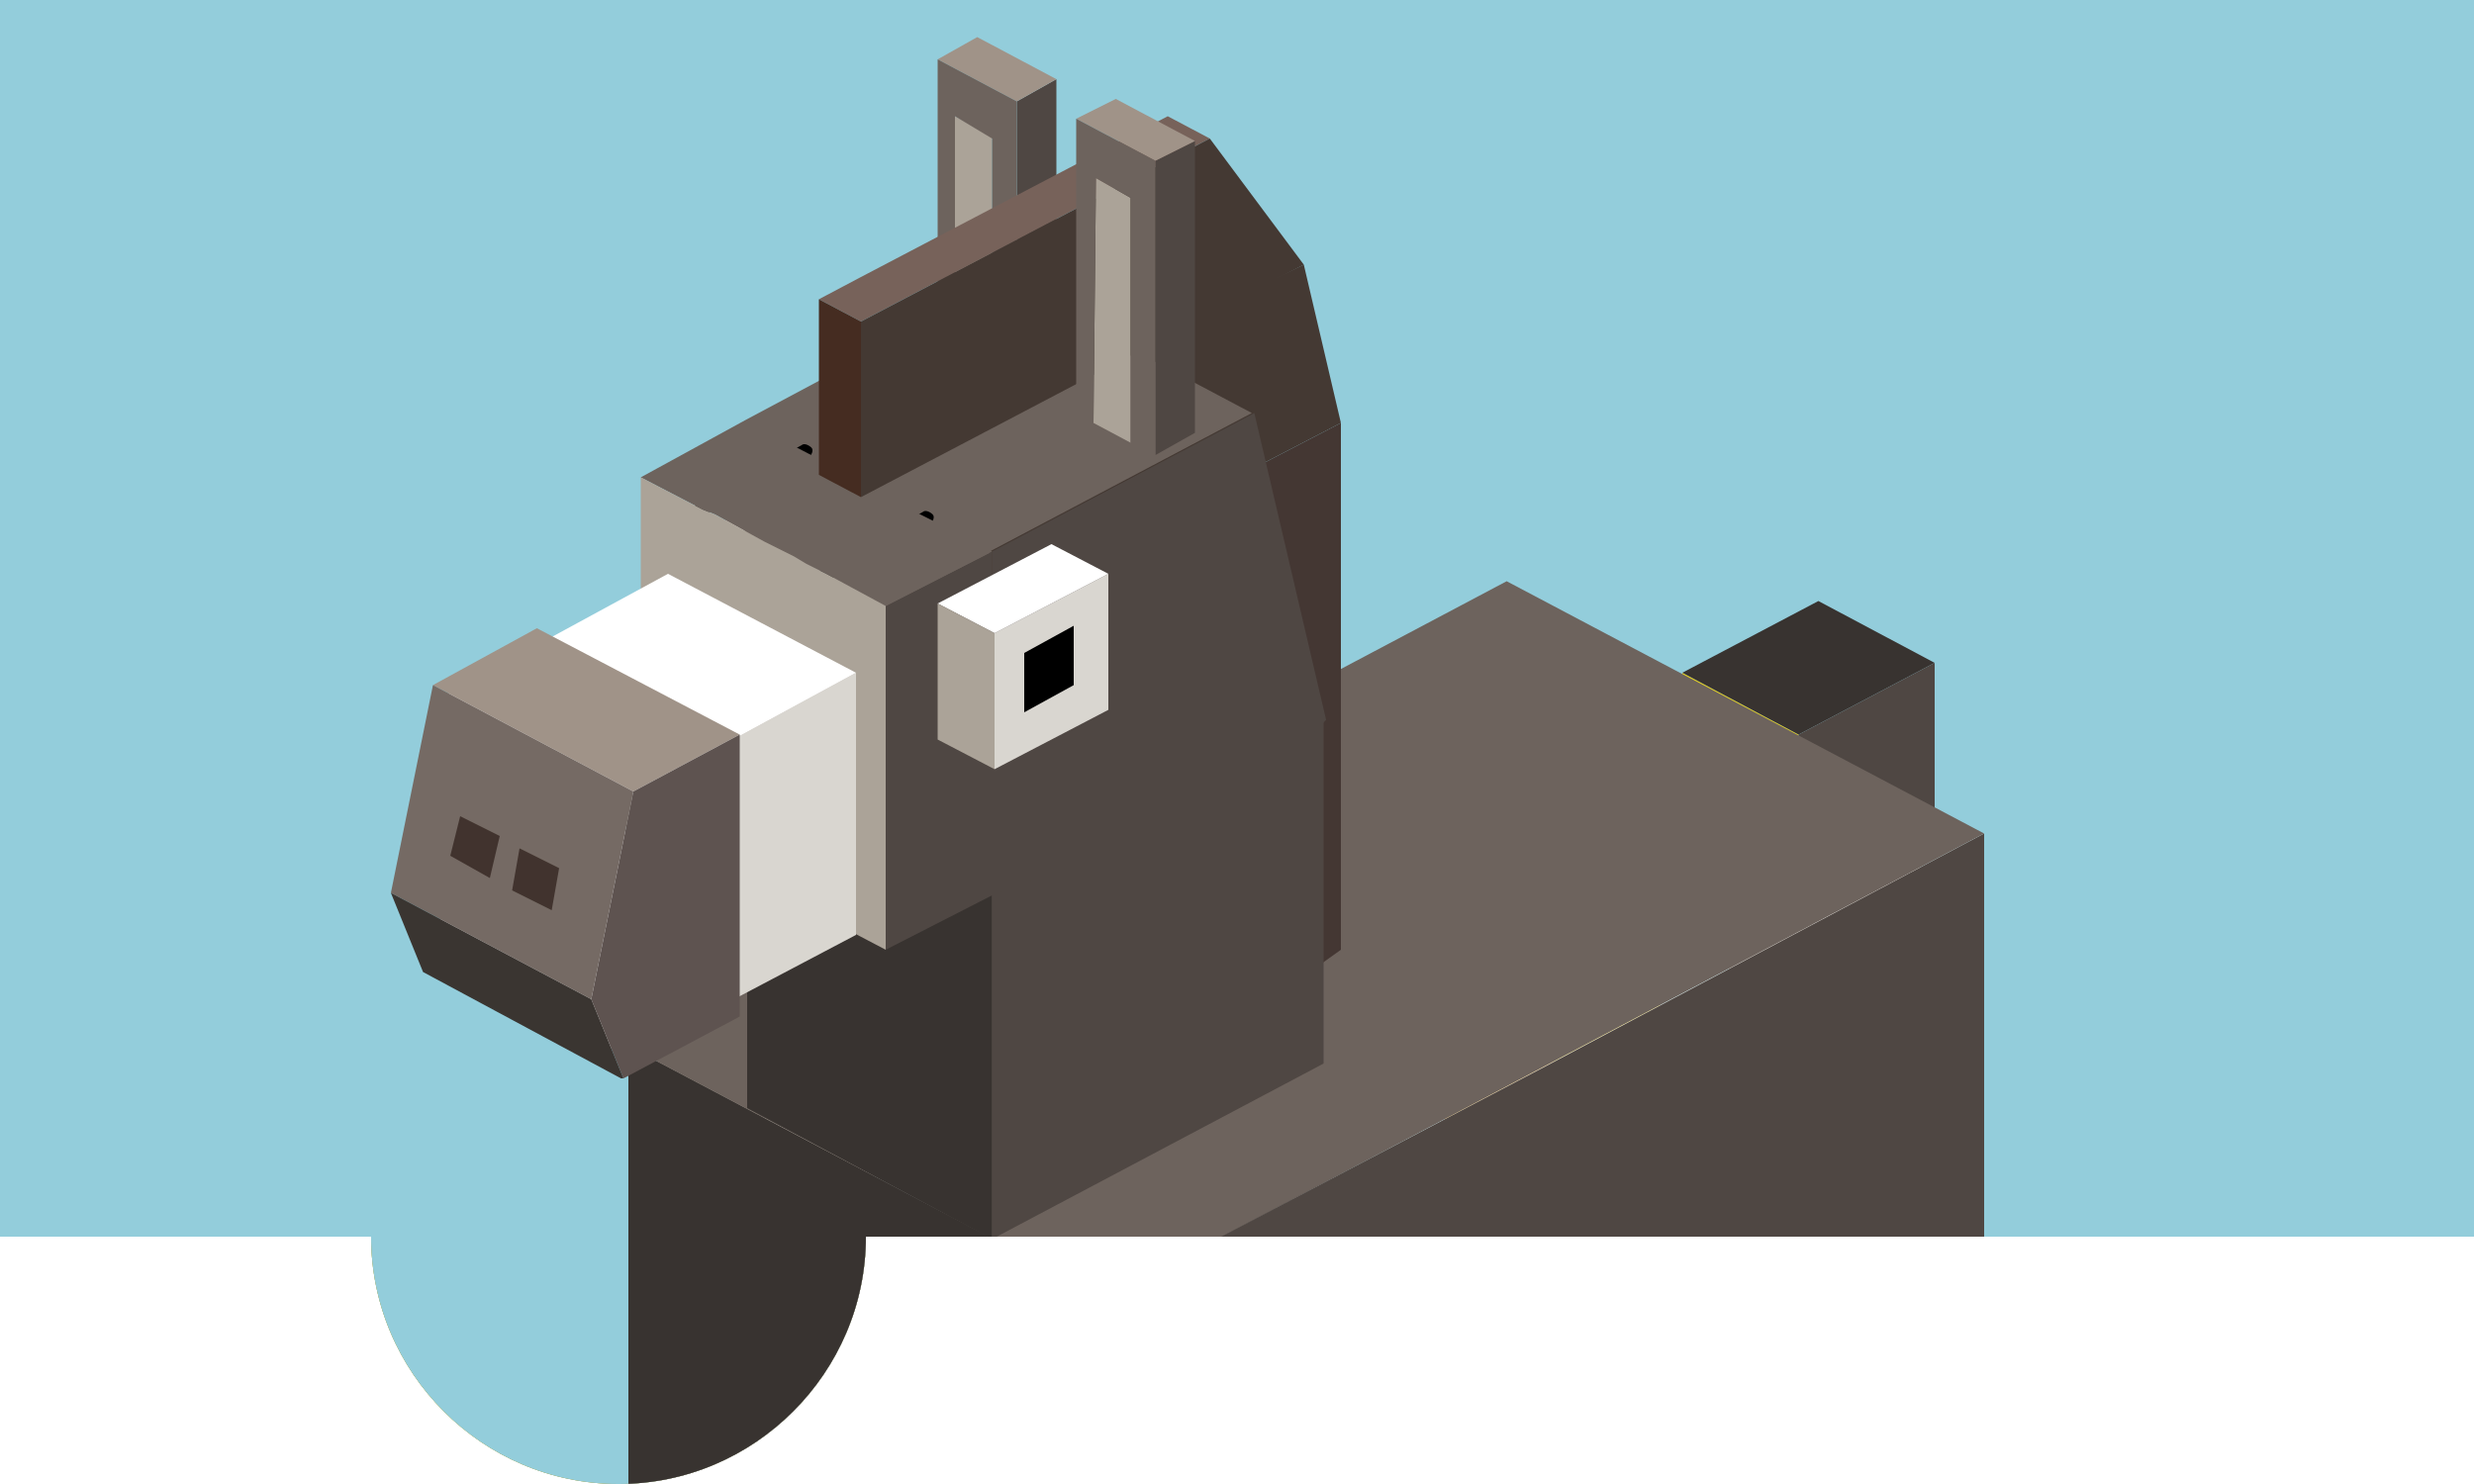 <?xml version="1.0" encoding="utf-8"?>
<!-- Generator: Adobe Illustrator 22.0.1, SVG Export Plug-In . SVG Version: 6.00 Build 0)  -->
<svg version="1.1" xmlns="http://www.w3.org/2000/svg" xmlns:xlink="http://www.w3.org/1999/xlink" x="0px" y="0px" width="100px"
	 height="60px" viewBox="0 0 100 60" style="enable-background:new 0 0 100 60;" xml:space="preserve">
<style type="text/css">
	.st0{clip-path:url(#SVGID_2_);}
	.st1{fill-rule:evenodd;clip-rule:evenodd;fill:#87AB32;}
	.st2{fill-rule:evenodd;clip-rule:evenodd;fill:#4D7524;}
	.st3{fill-rule:evenodd;clip-rule:evenodd;fill:#563A29;}
	.st4{fill-rule:evenodd;clip-rule:evenodd;fill:#452F21;}
	.st5{fill-rule:evenodd;clip-rule:evenodd;fill:#78533A;}
	.st6{fill-rule:evenodd;clip-rule:evenodd;fill:#6B4B36;}
	.st7{fill-rule:evenodd;clip-rule:evenodd;fill:#2E1D16;}
	.st8{fill-rule:evenodd;clip-rule:evenodd;fill:#8A6853;}
	.st9{fill-rule:evenodd;clip-rule:evenodd;fill:#4A2F24;}
	.st10{fill-rule:evenodd;clip-rule:evenodd;fill:#CFA985;}
	.st11{fill-rule:evenodd;clip-rule:evenodd;fill:#A6876A;}
	.st12{fill-rule:evenodd;clip-rule:evenodd;fill:#352B20;}
	.st13{fill-rule:evenodd;clip-rule:evenodd;fill:#946749;}
	.st14{fill-rule:evenodd;clip-rule:evenodd;}
	.st15{fill-rule:evenodd;clip-rule:evenodd;fill:#654D3D;}
	.st16{fill-rule:evenodd;clip-rule:evenodd;fill:#BDAB64;}
	.st17{fill-rule:evenodd;clip-rule:evenodd;fill:#9E8D54;}
	.st18{fill-rule:evenodd;clip-rule:evenodd;fill:#A02B1F;}
	.st19{fill-rule:evenodd;clip-rule:evenodd;fill:#D8371D;}
	.st20{fill-rule:evenodd;clip-rule:evenodd;fill:#BC3019;}
	.st21{fill-rule:evenodd;clip-rule:evenodd;fill:#F9EA7E;}
	.st22{fill-rule:evenodd;clip-rule:evenodd;fill:#BEB5AF;}
	.st23{fill-rule:evenodd;clip-rule:evenodd;fill:#ECE9E8;}
	.st24{fill-rule:evenodd;clip-rule:evenodd;fill:#DDD8D5;}
	.st25{fill-rule:evenodd;clip-rule:evenodd;fill:#A99C9A;}
	.st26{fill-rule:evenodd;clip-rule:evenodd;fill:#F4F2F0;}
	.st27{fill-rule:evenodd;clip-rule:evenodd;fill:#C1B5A4;}
	.st28{fill-rule:evenodd;clip-rule:evenodd;fill:#E3DCD7;}
	.st29{fill-rule:evenodd;clip-rule:evenodd;fill:#333333;}
	.st30{fill-rule:evenodd;clip-rule:evenodd;fill:#C6BCB9;}
	.st31{fill-rule:evenodd;clip-rule:evenodd;fill:#93CDDB;}
	.st32{fill-rule:evenodd;clip-rule:evenodd;fill:#7092B1;}
	.st33{fill-rule:evenodd;clip-rule:evenodd;fill:#4F4743;}
	.st34{fill-rule:evenodd;clip-rule:evenodd;fill:#A09388;}
	.st35{fill-rule:evenodd;clip-rule:evenodd;fill:#ABA398;}
	.st36{fill-rule:evenodd;clip-rule:evenodd;fill:#6D635D;}
	.st37{fill-rule:evenodd;clip-rule:evenodd;fill:#D9D6D0;}
	.st38{fill-rule:evenodd;clip-rule:evenodd;fill:#E9D21B;}
	.st39{fill-rule:evenodd;clip-rule:evenodd;fill:#E6AB28;}
	.st40{fill-rule:evenodd;clip-rule:evenodd;fill:#AC9C8E;}
	.st41{fill-rule:evenodd;clip-rule:evenodd;fill:#383330;}
	.st42{fill-rule:evenodd;clip-rule:evenodd;fill:#443933;}
	.st43{fill-rule:evenodd;clip-rule:evenodd;fill:#443733;}
	.st44{fill-rule:evenodd;clip-rule:evenodd;fill:#FFFFFF;}
	.st45{fill-rule:evenodd;clip-rule:evenodd;fill:#756A64;}
	.st46{fill-rule:evenodd;clip-rule:evenodd;fill:#5E5350;}
	.st47{fill-rule:evenodd;clip-rule:evenodd;fill:#3A3531;}
	.st48{fill-rule:evenodd;clip-rule:evenodd;fill:#77625A;}
	.st49{fill-rule:evenodd;clip-rule:evenodd;fill:#452C21;}
	.st50{fill-rule:evenodd;clip-rule:evenodd;fill:#41332E;}
	.st51{fill-rule:evenodd;clip-rule:evenodd;fill:#725752;}
	.st52{clip-path:url(#SVGID_4_);}
	.st53{clip-path:url(#SVGID_6_);}
	.st54{clip-path:url(#SVGID_8_);}
	.st55{clip-path:url(#SVGID_10_);}
</style>
<g id="_x32__x5F_2">
</g>
<g id="_x31__x5F_2">
	<g>
		<defs>
			<path id="SVGID_3_" d="M100,0H0v50h15c0,5.5,4.5,10,10,10c5.5,0,10-4.5,10-10h65V0z"/>
		</defs>
		<clipPath id="SVGID_2_">
			<use xlink:href="#SVGID_3_"  style="overflow:visible;"/>
		</clipPath>
		<g class="st0">
			<rect y="0" class="st1" width="100" height="100"/>
			<g>
				<g>
					<polygon class="st3" points="41.8,44.5 36.3,41.6 36.3,35.8 41.8,35.9 					"/>
					<polygon class="st4" points="36.9,54.6 41.8,44.5 41.8,35.9 47.3,33 47.2,43.8 42.5,53.2 					"/>
					<polygon class="st5" points="41.8,35.9 36.3,35.8 41.8,32.9 47.3,33 					"/>
					<polygon class="st6" points="36.3,41.6 41.8,44.5 36.9,54.6 31.4,51.7 					"/>
				</g>
				<g>
					<path class="st3" d="M54.7,71.5l-4.4-2.3L49,68.5L46,67l-1.4-0.8l-1.4-0.8l-3-1.6L37,62.3l2.8-29.2l2.2-0.9l2.2,1.2l2.2,1.2
						l2.2,1.1l2.2,1.2l2.2,3.2l1.4,27.1L54.7,71.5z M46.3,37.3l-1.4-0.8l-3-1.6l-1.5,24.5l3,2.6l1.4,0.8h0l1.4,0.8l3,0.5l1.5-24.5
						l-3-1.5L46.3,37.3z"/>
					<polygon class="st5" points="63.9,30.1 50.9,36.8 48.7,35.7 46.5,34.5 44.2,33.3 42,32.2 39.8,33.1 52.8,26.3 55,25.4 
						57.2,26.6 61.6,28.9 					"/>
					<polygon class="st7" points="54.7,71.5 54.5,67.1 53.1,40 66.1,33.3 67.7,64.8 					"/>
					<polygon class="st8" points="46.3,37.3 47.7,38.1 50.7,39.6 49.2,64.1 46.2,63.7 44.8,62.9 44.8,62.9 43.3,62.2 40.3,59.5 
						41.8,35 44.9,36.6 					"/>
					<polygon class="st9" points="53.1,40 50.9,36.8 63.9,30.1 66.1,33.3 					"/>
				</g>
				<g>
					<g>
						<polygon class="st4" points="51.1,23.4 61.4,18.1 63.6,29.8 51.1,36.2 						"/>
						<polygon class="st3" points="51.1,23.4 51.1,36.2 40.3,30.6 40.3,17.8 						"/>
						<polygon class="st5" points="61.4,18.1 51.1,23.4 40.3,17.8 50.5,12.4 						"/>
					</g>
					<g>
						<polygon class="st10" points="43.1,31.1 37.9,28.4 42.4,24.2 48.5,27.4 						"/>
						<polygon class="st11" points="43.1,36.2 43.1,35.3 43.1,34.7 43.1,31.1 48.5,27.4 48.5,34.8 						"/>
						<polygon class="st12" points="37.9,28.4 43.1,31.1 43.1,34.7 43.1,35.3 43.1,36.2 42,35.7 37.9,33.5 						"/>
					</g>
					<g>
						<polygon class="st4" points="52.3,18.8 53.5,18 53.5,21.8 52.3,22.6 						"/>
						<polygon class="st3" points="49.1,17.2 52.3,18.8 52.3,22.6 49.1,20.9 						"/>
						<polygon class="st13" points="53.5,18 52.3,18.8 49.1,17.2 50.3,16.3 						"/>
					</g>
					<g>
						<polygon class="st4" points="44.5,14.9 45.8,14.1 45.8,17.9 44.5,18.7 						"/>
						<polygon class="st3" points="41.3,13.2 44.5,14.9 44.5,18.7 41.3,17 						"/>
						<polygon class="st13" points="45.8,14.1 44.5,14.9 41.3,13.2 42.5,12.4 						"/>
					</g>
					<g>
						<polygon class="st14" points="42,22.7 42,21.5 43,22 43,23.2 						"/>
						<polygon class="st14" points="47.4,25.4 47.4,24.2 48.4,24.8 48.4,26 						"/>
					</g>
					<polygon class="st15" points="48,33.3 48,33.7 43.1,35.3 43.1,34.7 					"/>
				</g>
				<g>
					<polygon class="st3" points="60.2,53 54.7,50.1 54.7,42 60.2,47.6 					"/>
					<polygon class="st4" points="55.3,63.1 60.2,53 60.2,47.6 68.2,43.5 65.6,52.3 60.9,61.7 					"/>
					<polygon class="st5" points="60.2,47.6 54.7,42 62.6,37.9 68.2,43.5 					"/>
					<polygon class="st6" points="54.7,50.1 60.2,53 55.3,63.1 49.7,60.2 					"/>
				</g>
			</g>
		</g>
		<g class="st0">
			<rect class="st16" width="100" height="100"/>
			<g>
				<g>
					<polygon class="st18" points="50.3,82.3 50.3,50.5 52.9,49.1 52.9,81 					"/>
					<polygon class="st21" points="54,50.2 50.4,52.1 46.8,50.2 50.4,48.3 					"/>
					<polygon class="st20" points="50.4,50.4 50.4,82.3 47.7,80.9 47.7,49 					"/>
				</g>
				<g>
					<polygon class="st18" points="59.5,86.6 59.5,54.7 62.1,53.4 62.1,85.2 					"/>
					<polygon class="st21" points="63.2,54.4 59.6,56.3 56,54.4 59.6,52.5 					"/>
					<polygon class="st20" points="59.6,54.7 59.6,86.6 56.9,85.2 56.9,53.3 					"/>
				</g>
				<g>
					<polygon class="st22" points="55.5,56.8 55.5,43.4 69.9,35.8 69.9,51.1 57.3,57.8 					"/>
					<polygon class="st23" points="69.9,35.8 55.5,43.4 42.7,36.7 57.1,29 74.7,26.5 					"/>
					<polygon class="st24" points="55.5,43.4 55.5,56.8 42.7,50.1 42.7,36.7 					"/>
					<polygon class="st25" points="69.9,51.1 69.9,35.8 74.7,26.5 					"/>
				</g>
				<g>
					<polygon class="st22" points="52.1,41.9 52.1,24.3 47.3,21.7 52.1,19.1 57,21.7 57,39.3 					"/>
					<polygon class="st24" points="52.1,41.9 47.3,39.3 47.3,21.7 52.1,24.3 					"/>
				</g>
				<g>
					<polygon class="st22" points="60.8,12.9 51.7,17.7 51.7,28.6 60.8,23.8 					"/>
					<polygon class="st23" points="60.8,12.9 51.7,8 42.5,12.9 51.7,17.7 					"/>
					<polygon class="st24" points="51.7,17.7 42.5,12.9 42.5,23.8 51.7,28.6 					"/>
				</g>
				<g>
					<polygon class="st18" points="24.8,36.9 49.4,19.7 49.4,23.8 					"/>
					<polygon class="st19" points="49.4,19.7 24.8,36.9 45.6,17.7 					"/>
				</g>
				<g>
					<g>
						<g>
							<polygon class="st26" points="52.8,18.8 53.9,19.4 56.3,18.2 55.1,17.5 							"/>
							<polygon class="st27" points="52.8,18.8 52.8,21.6 53.9,22.2 53.9,19.4 							"/>
							<polygon class="st28" points="53.9,19.4 53.9,22.2 56.3,21 56.3,18.2 							"/>
						</g>
						<polygon class="st29" points="55.6,20.6 55.6,19.3 54.6,19.9 54.6,21.1 						"/>
					</g>
				</g>
				<g>
					<polygon class="st23" points="66.7,42.1 59.5,45.9 56.3,44.2 69,37.5 					"/>
					<polygon class="st24" points="59.5,45.9 59.5,53.5 56.3,51.9 56.3,44.2 					"/>
					<polygon class="st29" points="66.7,49.8 66.7,42.1 69,37.5 					"/>
					<polygon class="st30" points="66.7,49.8 59.5,53.5 59.5,45.9 66.7,42.1 					"/>
				</g>
			</g>
		</g>
		<g class="st0">
			<rect class="st31" width="100" height="100"/>
			<g>
				<g>
					<polygon class="st33" points="41.1,4.1 42.7,3.2 42.7,15.1 41.1,15.9 					"/>
					<polygon class="st34" points="42.7,3.2 41.1,4.1 37.9,2.4 39.5,1.5 42.7,3.2 					"/>
					<polygon class="st35" points="40.1,15.4 38.6,14.6 38.6,4.7 40.1,5.5 					"/>
					<polygon class="st36" points="41.1,4.1 41.1,15.9 40.5,15.6 40.2,15.5 40.1,15.4 40.1,5.6 38.6,4.7 38.6,14.6 37.9,14.2 
						37.9,2.4 					"/>
				</g>
				<g>
					<polygon class="st37" points="69.9,35.6 74.3,33.3 78.6,35.6 78.6,62.5 74.3,64.8 74.3,37.9 					"/>
					<polygon class="st35" points="74.3,64.8 69.9,62.5 69.9,35.6 74.3,37.9 					"/>
				</g>
				<g>
					<polygon class="st38" points="67.1,55.9 62.8,58.3 62.8,31.4 58.4,29.1 62.8,26.8 67.1,29.1 					"/>
					<polygon class="st39" points="58.4,29.1 62.8,31.4 62.8,58.3 58.4,55.9 					"/>
					<polygon class="st40" points="62.8,67.9 58.4,65.6 58.4,55.9 62.8,58.3 					"/>
					<polygon class="st37" points="67.1,55.9 67.1,65.6 62.8,67.9 62.8,58.3 					"/>
				</g>
				<g>
					<polygon class="st37" points="46.8,79.5 42.4,81.9 42.4,31.3 38.1,29 42.4,26.7 46.8,29 					"/>
					<polygon class="st35" points="38.1,79.5 38.1,29 42.4,31.3 42.4,81.9 					"/>
				</g>
				<g>
					<polygon class="st37" points="26.6,22.5 30.9,20.2 35.3,22.5 35.3,73 30.9,75.3 30.9,24.8 					"/>
					<polygon class="st35" points="30.9,75.3 26.6,73 26.6,22.5 30.9,24.8 					"/>
				</g>
				<g>
					<polygon class="st38" points="72.7,29.7 72.7,35.9 68,33.4 68,27.2 					"/>
					<polygon class="st41" points="78.2,26.8 72.7,29.7 68,27.2 73.5,24.3 					"/>
					<polygon class="st33" points="72.7,35.9 72.7,29.7 78.2,26.8 78.2,32.9 					"/>
				</g>
				<g>
					<polygon class="st36" points="44.7,52.5 25.4,42.3 60.9,23.5 80.2,33.7 					"/>
					<polygon class="st37" points="44.7,75.6 44.7,52.5 80.2,33.7 80.2,56.9 					"/>
					<polygon class="st35" points="44.7,75.6 25.4,65.5 25.4,42.3 44.7,52.5 					"/>
				</g>
				<g>
					<polygon class="st42" points="54.2,17.1 46.5,21.1 40,24.6 40,16.9 52.7,10.7 					"/>
					<polygon class="st43" points="46.5,21.1 54.2,17.1 54.2,38.4 50,41.4 					"/>
				</g>
				<g>
					<polygon class="st33" points="30.2,30.9 30.2,30.9 43.6,23.8 53.5,29.1 53.5,31.2 53.5,32.7 53.5,34.4 53.5,35.9 53.5,37.7 
						53.5,39.2 53.5,43 40.1,50.1 40.1,36.2 					"/>
					<polygon class="st41" points="40.1,50.1 30.2,44.8 30.2,30.9 40.1,36.2 					"/>
				</g>
				<polygon class="st41" points="44.7,52.5 44.7,62.8 44.7,73.2 25.4,63 25.4,42.3 				"/>
				<g>
					<path class="st33" d="M40.1,36.2V22.3l10.6-5.6l2.9,12.4C51.6,31.4,47.1,33.7,40.1,36.2z"/>
					<path class="st36" d="M50.6,16.7l-10.6,5.6v13.9l-9.9-5.2V19.6V17v0l10.5-5.6L50.6,16.7z M33.4,23.2l4.2-2.3L33.4,23.2z
						 M30.2,19.6l2.4-1.3L30.2,19.6z"/>
					<g>
						<path d="M33.1,23.4c-0.1-0.1,0-0.3,0.1-0.4l0,0l4.1-2.3c0.1-0.1,0.3,0,0.4,0.1l0,0c0.1,0.1,0,0.3-0.1,0.4l0,0l-4.2,2.3
							c0,0-0.1,0-0.1,0l0,0C33.3,23.5,33.2,23.5,33.1,23.4L33.1,23.4z M28.1,20.7c-0.1-0.1,0-0.3,0.1-0.4l0,0l1.8-1l2.4-1.3
							c0.1-0.1,0.3,0,0.4,0.1l0,0c0.1,0.1,0,0.3-0.1,0.4l0,0l-2.4,1.3l-1.8,1c0,0-0.1,0-0.1,0l0,0C28.3,20.9,28.2,20.8,28.1,20.7
							L28.1,20.7z"/>
					</g>
				</g>
				<g>
					<polygon class="st33" points="35.8,38.4 35.8,24.5 40.1,22.3 40.1,36.2 					"/>
					<polygon class="st36" points="40.1,22.3 35.8,24.5 35.8,24.5 33.4,23.2 32.6,22.8 32.1,22.5 30.9,21.9 28.9,20.8 28.4,20.6 
						25.9,19.3 30.1,17 32.6,18.3 35.1,19.6 36.2,20.3 37.6,21 					"/>
					<polygon class="st35" points="35.8,24.5 35.8,38.4 25.9,33.2 25.9,29.9 25.9,19.3 28.4,20.6 28.9,20.8 30.9,21.9 32.1,22.5 
						32.6,22.8 33.4,23.2 35.8,24.5 					"/>
				</g>
				<g>
					<polygon class="st21" points="25.4,32.2 25.3,32.2 25.3,32.2 					"/>
					<polygon class="st37" points="25.3,42.7 25.3,32.2 25.4,32.2 34.6,27.2 34.6,37.8 					"/>
					<polygon class="st44" points="34.6,27.2 25.4,32.2 25.3,32.2 25.3,32.2 25.3,42.7 17.8,38.7 17.8,28.2 27,23.2 28.9,24.2 
						30.8,25.2 32.7,26.2 					"/>
				</g>
				<g>
					<polygon class="st34" points="25.6,32 17.5,27.7 21.7,25.4 29.9,29.7 					"/>
					<polygon class="st45" points="23.9,40.4 15.8,36.1 17.5,27.7 25.6,32 					"/>
					<polygon class="st46" points="23.9,40.4 25.6,32 29.9,29.7 29.9,41.1 25.2,43.6 					"/>
					<polygon class="st47" points="15.8,36.1 23.9,40.4 25.2,43.6 25.1,43.6 17.1,39.3 					"/>
				</g>
				<g>
					<polygon class="st37" points="44.8,23.2 40.2,25.6 40.2,31.1 44.8,28.7 					"/>
					<polygon class="st44" points="40.2,25.6 44.8,23.2 42.5,22 37.9,24.4 					"/>
					<polygon class="st35" points="37.9,24.4 37.9,29.9 40.2,31.1 40.2,25.6 					"/>
				</g>
				<polygon class="st14" points="41.4,26.4 41.4,28.8 43.4,27.7 43.4,25.3 				"/>
				<g>
					<polygon class="st48" points="48.9,5.6 34.8,13 33.1,12.1 34.8,11.2 47.2,4.7 					"/>
					<polygon class="st42" points="34.8,13 48.9,5.6 52.7,10.7 34.8,20.1 					"/>
					<polygon class="st49" points="34.8,13 34.8,20.1 33.1,19.2 33.1,12.1 					"/>
				</g>
				<polygon class="st50" points="20.2,33.8 19.8,35.5 18.2,34.6 18.6,33 				"/>
				<polygon class="st50" points="22.6,35.1 22.3,36.8 20.7,36 21,34.3 				"/>
				<polygon class="st33" points="80.2,33.7 80.2,44 80.2,54.3 44.6,73.1 44.6,52.5 62.5,43.1 				"/>
				<line class="st51" x1="32.9" y1="38.6" x2="31.8" y2="39.2"/>
				<g>
					<polygon class="st33" points="46.7,6.5 48.3,5.7 48.3,17.5 46.7,18.4 					"/>
					<polygon class="st34" points="48.3,5.7 46.7,6.5 43.5,4.8 45.1,4 48.3,5.7 					"/>
					<polygon class="st35" points="45.7,17.9 44.2,17.1 44.3,7.2 45.7,8 					"/>
					<polygon class="st36" points="46.7,6.5 46.7,18.4 46.1,18.1 45.9,17.9 45.7,17.9 45.7,8 44.3,7.2 44.2,17.1 43.5,16.7 
						43.5,4.8 					"/>
				</g>
			</g>
		</g>
	</g>
</g>
<g id="_x33__x5F_3">
</g>
<g id="_x32__x5F_3">
</g>
<g id="_x31__x5F_3">
</g>
</svg>
